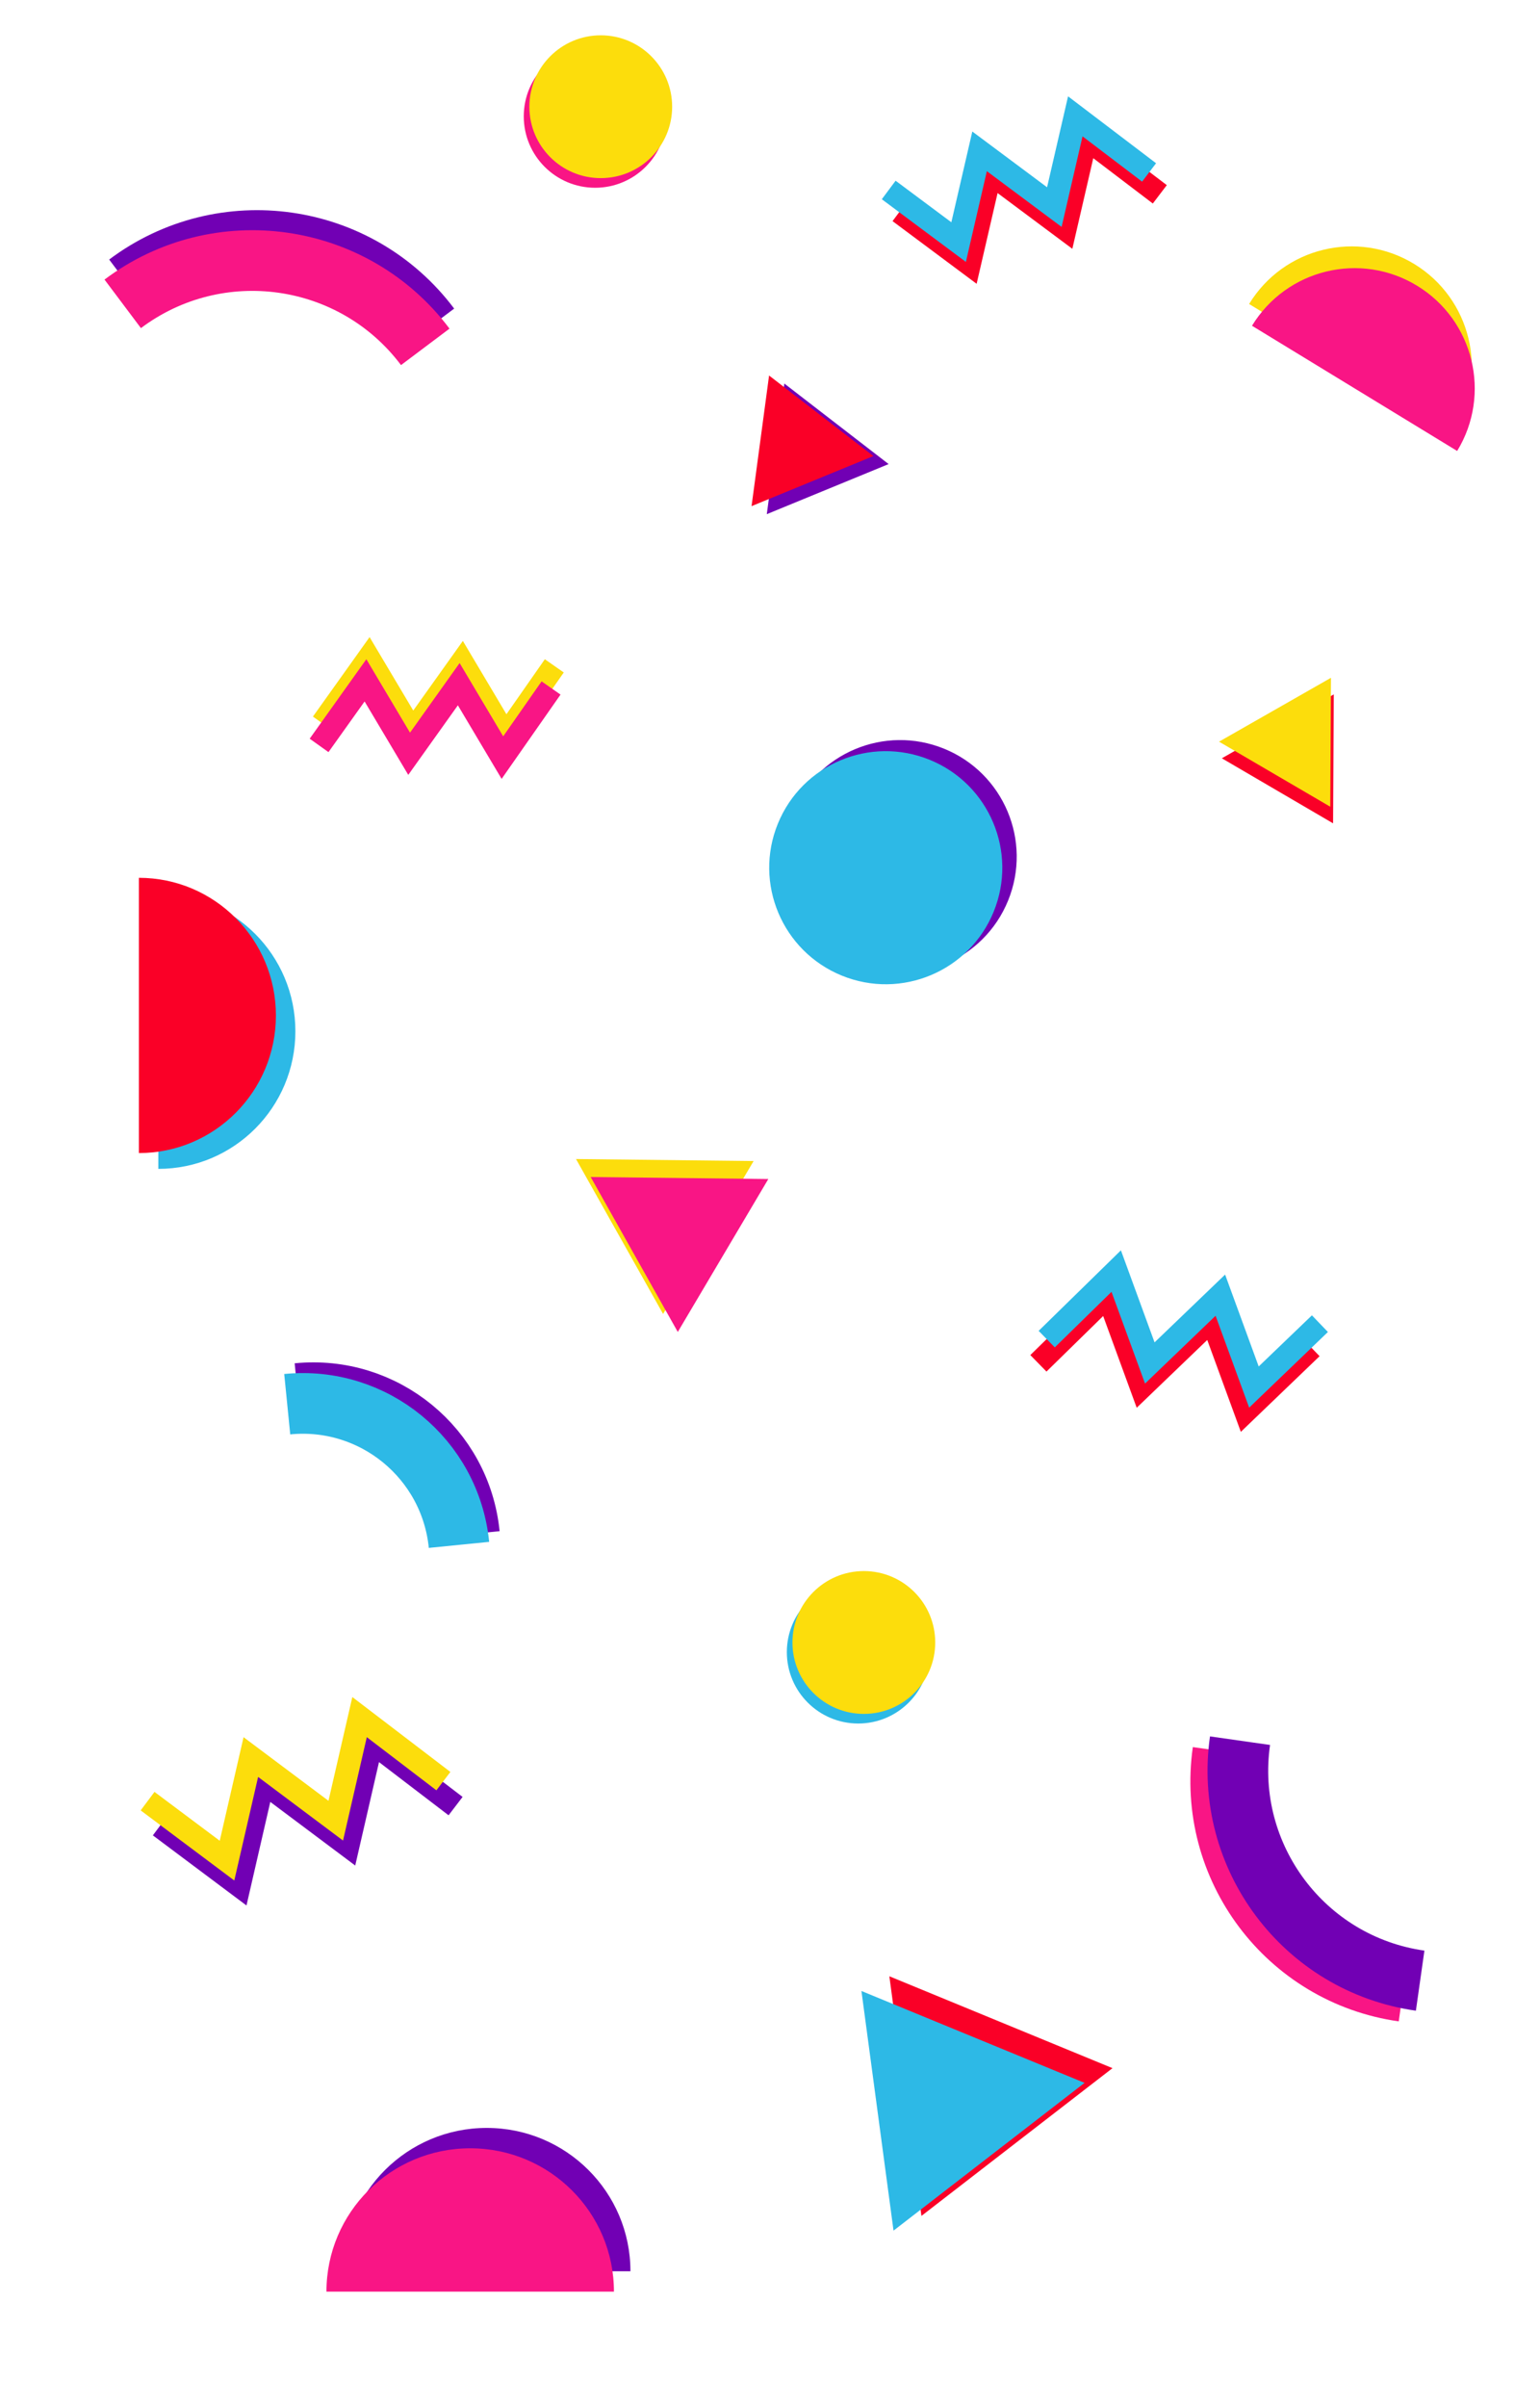 <svg width="1920" height="3000" viewBox="0 0 1920 3000" fill="none" xmlns="http://www.w3.org/2000/svg">
<g clip-path="url(#clip0_1_45)">
<path d="M742 234C791.153 234 831 194.153 831 145C831 95.847 791.153 56 742 56C692.846 56 653 95.847 653 145C653 194.153 692.846 234 742 234Z" fill="#F91585"/>
<path d="M749 222C798.153 222 838 182.153 838 133C838 83.847 798.153 44 749 44C699.846 44 660 83.847 660 133C660 182.153 699.846 222 749 222Z" fill="#FCDD0C"/>
<path d="M956 640.802L977.847 478L1107.91 578.382L956 640.802Z" fill="#7100B4"/>
<path d="M937 630.802L958.847 468L1088.91 568.382L937 630.802Z" fill="#FA0027"/>
<path d="M1121.38 264.047L1208.55 329L1234.68 215.903L1327.88 285.374L1354.02 172.229L1446 242.186" stroke="#FA0027" stroke-width="28.789" stroke-miterlimit="10"/>
<path d="M1108 236.77L1195.16 301.723L1221.3 188.626L1314.5 258.097L1340.63 145L1432.62 214.908" stroke="#2DB9E6" stroke-width="28.789" stroke-miterlimit="10"/>
<path d="M1763.2 329.008C1692.54 285.904 1600.39 308.27 1557.32 378.872L1813.12 534.922C1856.13 464.287 1833.8 372.079 1763.2 329.008Z" fill="#FCDD0C"/>
<path d="M1766.8 356.128C1696.15 313.025 1603.99 335.39 1560.92 405.993L1816.72 562.042C1859.79 491.44 1837.46 399.232 1766.8 356.128Z" fill="#F91585"/>
<path d="M939.571 1447L826.716 1637.58L718.13 1444.48L939.571 1447Z" fill="#FCDD0C"/>
<path d="M957.89 1469.42L845.035 1660L736.448 1466.9L957.89 1469.42Z" fill="#F91585"/>
<path d="M1523.34 945.042L1662.89 865.422L1662.02 1026.12L1523.34 945.042Z" fill="#FA0027"/>
<path d="M1519.84 924.334L1659.39 844.714L1658.52 1005.42L1519.84 924.334Z" fill="#FCDD0C"/>
<path d="M1070 2148C1119.15 2148 1159 2108.15 1159 2059C1159 2009.85 1119.15 1970 1070 1970C1020.85 1970 981 2009.85 981 2059C981 2108.15 1020.85 2148 1070 2148Z" fill="#2DB9E6"/>
<path d="M1077 2136C1126.15 2136 1166 2096.15 1166 2047C1166 1997.85 1126.15 1958 1077 1958C1027.85 1958 988 1997.85 988 2047C988 2096.15 1027.85 2136 1077 2136Z" fill="#FCDD0C"/>
<path d="M401.848 901.425L459.693 820.327L514.135 911.841L575.978 825.11L630.434 916.667L691.08 829.851" stroke="#FCDD0C" stroke-width="28.789" stroke-miterlimit="10"/>
<path d="M397.809 928.996L455.654 847.898L510.095 939.412L571.939 852.681L626.38 944.195L687.041 857.422" stroke="#F91585" stroke-width="28.789" stroke-miterlimit="10"/>
<path d="M1635.22 1679.83L1552.96 1758.83L1511.08 1644.32L1423.13 1728.82L1381.24 1614.26L1294.62 1699.1" stroke="#FA0027" stroke-width="28.789" stroke-miterlimit="10"/>
<path d="M1645.61 1649.66L1563.34 1728.66L1521.47 1614.16L1433.51 1698.65L1391.64 1584.14L1305 1668.93" stroke="#2DB9E6" stroke-width="28.789" stroke-miterlimit="10"/>
<path d="M199.205 2275.87L298.232 2350L327.924 2220.92L433.807 2300.21L463.499 2171.08L568 2250.92" stroke="#7100B4" stroke-width="28.789" stroke-miterlimit="10"/>
<path d="M184 2244.74L283.027 2318.87L312.719 2189.79L418.602 2269.08L448.294 2140L552.795 2219.79" stroke="#FCDD0C" stroke-width="28.789" stroke-miterlimit="10"/>
<path d="M1108.8 2463L1148.81 2761.66L1387 2577.51L1108.8 2463Z" fill="#FA0027"/>
<path d="M1074 2481.34L1114.01 2780L1352.2 2595.85L1074 2481.34Z" fill="#2DB9E6"/>
<path d="M368.268 1285.26C368.268 1380.02 291.747 1456.75 197.411 1456.75L197.411 1113.69C291.746 1113.76 368.268 1190.57 368.268 1285.26Z" fill="#2DB9E6"/>
<path d="M343.999 1265.57C343.999 1360.32 267.478 1437.06 173.142 1437.06L173.142 1094C267.478 1094 343.999 1170.81 343.999 1265.57Z" fill="#FA0027"/>
<path d="M606.824 2652C705.829 2652 786 2732.01 786 2830.66H427.573C427.649 2732.01 507.896 2652 606.824 2652Z" fill="#7100B4"/>
<path d="M586.251 2677.38C685.255 2677.38 765.427 2757.39 765.427 2856.03H407C407 2757.39 487.247 2677.38 586.251 2677.38Z" fill="#F91585"/>
<path d="M1177.05 933.102C1102.74 902.841 1017.98 938.522 987.731 1012.8C957.486 1087.07 993.211 1171.82 1067.53 1202.08C1141.84 1232.34 1226.6 1196.66 1256.85 1122.38C1287.09 1048.11 1251.37 963.363 1177.05 933.102Z" fill="#7100B4"/>
<path d="M1159.09 946.926C1084.77 916.665 1000.01 952.346 969.764 1026.62C939.519 1100.9 975.244 1185.64 1049.56 1215.9C1123.87 1246.16 1208.64 1210.48 1238.88 1136.21C1269.13 1061.93 1233.4 977.187 1159.09 946.926Z" fill="#2DB9E6"/>
<path d="M158.81 353.705C277.753 264.417 446.672 288.426 536 407.316" stroke="#7100B4" stroke-width="75.63" stroke-miterlimit="10"/>
<path d="M153 378.684C271.943 289.396 440.862 313.405 530.19 432.295" stroke="#F91585" stroke-width="75.63" stroke-miterlimit="10"/>
<path d="M1749.19 2481.79C1604.59 2461.26 1504.01 2327.32 1524.6 2182.71" stroke="#F91585" stroke-width="75.63" stroke-miterlimit="10"/>
<path d="M1770.58 2468.47C1625.97 2447.94 1525.39 2314 1545.99 2169.38" stroke="#7100B4" stroke-width="75.63" stroke-miterlimit="10"/>
<path d="M371.12 1736.69C478.645 1725.98 574.542 1804.5 585.255 1912.02" stroke="#7100B4" stroke-width="75.63" stroke-miterlimit="10"/>
<path d="M358.102 1750.03C465.627 1739.32 561.524 1817.84 572.237 1925.36" stroke="#2DB9E6" stroke-width="75.63" stroke-miterlimit="10"/>
</g>
<defs>
<clipPath id="clip0_1_45">
<rect width="1920" height="3000" fill="white"/>
</clipPath>
</defs>
</svg>
